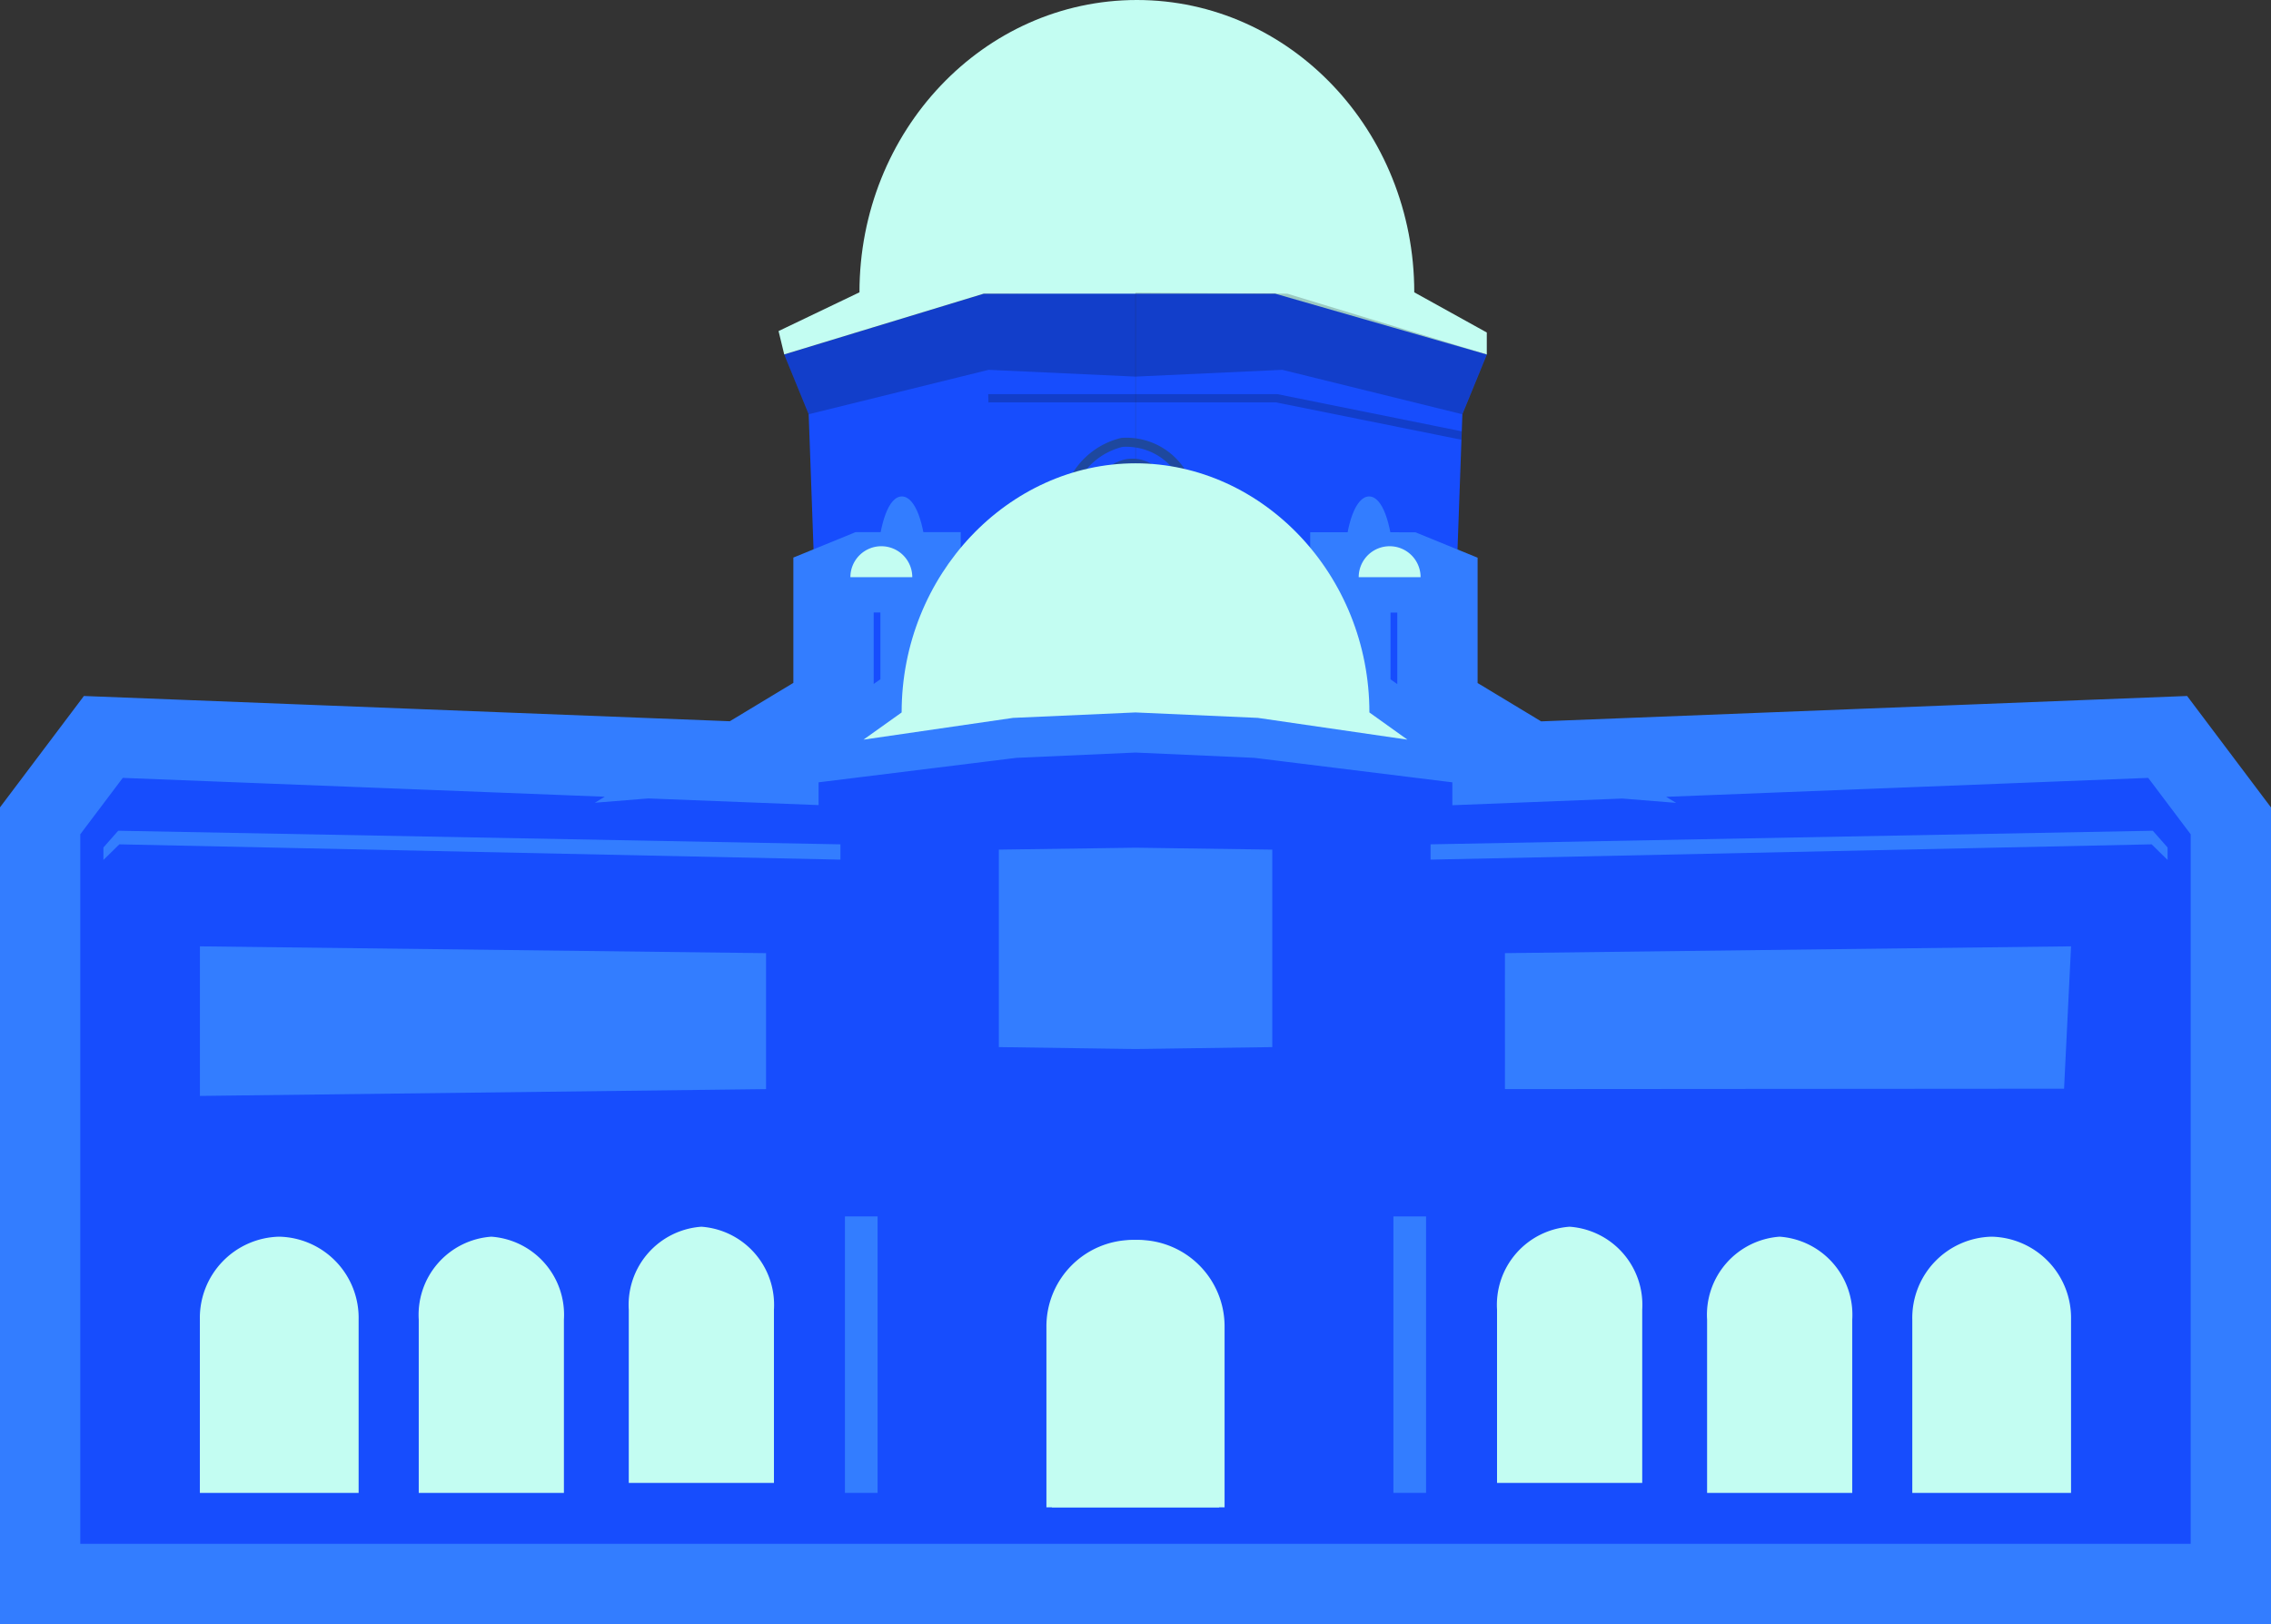 <svg xmlns="http://www.w3.org/2000/svg" width="113.092" height="80.89" viewBox="0 0 113.092 80.89"><rect x="0" y="0" width="113.092" height="80.89" fill="#333333" stroke="none"/><g transform="translate(-174.754 787.548)"><path d="M428.667-685.356l1.219,2.98.5,13.9.745.609,1.828,1.49,13.2-1.151v-20.9l-7.562.048Z" transform="translate(-214.861 -84.541)" fill="#174dfd"/><path d="M565.1-685.356l-1.219,2.98-.5,13.9-.745.609-1.828,1.49-13.2-1.151v-20.9l7.562.048Z" transform="translate(-316.303 -84.541)" fill="#174dfd"/><path d="M282.7-585.527l-33.621,1.321v-.779l.846.068-3.589-2.167v-6.027l-1.49-.609H242v6.365L244.5-585.6l-7.11-.88-6.094-.271-6.095.271-7.11.88,2.505-1.761v-6.365h-2.844l-1.49.609v6.027l-3.589,2.167.846-.068v.779L179.9-585.527l-3.149,4.18v38.008H285.846v-38.008Zm-46.589,13.476-4.808.068-4.808-.068v-5.891l4.808-.068,4.808.068Z" transform="translate(0 -165.318)" fill="#174dfd" stroke="#337dff" stroke-miterlimit="10" stroke-width="4"/><path d="M177.871-549.231Z" transform="translate(0 -197.435)" fill="#c3fdf2"/><ellipse cx="2.201" cy="2.664" rx="2.201" ry="2.664" transform="translate(228.952 -764.705)" fill="#1e489e"/><g transform="translate(227.847 -765.763)"><path d="M530.219-636.707a.225.225,0,0,1-.209-.141,3.031,3.031,0,0,0-3.079-2.115,3.428,3.428,0,0,0-2.372,2.087.226.226,0,0,1-.292.126.225.225,0,0,1-.126-.293,3.9,3.9,0,0,1,2.73-2.367,3.471,3.471,0,0,1,3.557,2.392.226.226,0,0,1-.124.294A.227.227,0,0,1,530.219-636.707Z" transform="translate(-524.124 639.435)" fill="#1e489e"/></g><path d="M446.161-684.25l-7.313-.338-8.961,2.212-1.219-2.98,9.932-3.025,7.562-.048Z" transform="translate(-214.861 -84.541)" opacity="0.2"/><path d="M462.551-616.388c.161,3.4-.544,3.055-1.216,3.055s-1.354-.994-1.216-3.055c.113-1.683.544-3.055,1.216-3.055S462.471-618.073,462.551-616.388Z" transform="translate(-241.67 -143.379)" fill="#337dff"/><path d="M454.164-601.043a1.541,1.541,0,0,0-1.541-1.541,1.541,1.541,0,0,0-1.541,1.541Z" transform="translate(-233.98 -157.759)" fill="#c3fdf2"/><path d="M458.407-772.989c0-8.041-6.185-14.559-13.814-14.559s-13.814,6.518-13.814,14.559l-4.029,1.93.282,1.162,4.45-1.355,5.482-1.669,14.521,0,10.534,3.028v-1.095Z" transform="translate(-213.225)" fill="#c3fdf2"/><path d="M259.042-460l-28.192.339v-7.449l28.192.339Z" transform="translate(-46.14 -273.305)" fill="#337dff"/><path d="M234.8-368.784a4.045,4.045,0,0,0-3.953,4.131v8.629h7.906v-8.629A4.045,4.045,0,0,0,234.8-368.784Z" transform="translate(-46.14 -357.171)" fill="#c3fdf2"/><path d="M308.546-368.784a3.9,3.9,0,0,0-3.615,4.131v8.629h7.229v-8.629A3.9,3.9,0,0,0,308.546-368.784Z" transform="translate(-109.324 -357.171)" fill="#c3fdf2"/><path d="M379.658-372.16a3.9,3.9,0,0,0-3.615,4.131v8.629h7.229v-8.629A3.9,3.9,0,0,0,379.658-372.16Z" transform="translate(-169.977 -354.291)" fill="#c3fdf2"/><path d="M523.591-367.688a4.306,4.306,0,0,0-4.3,4.311v9.006h8.6v-9.006A4.306,4.306,0,0,0,523.591-367.688Z" transform="translate(-292.155 -358.105)" fill="#c3fdf2"/><rect width="1.625" height="13.769" transform="translate(216.831 -726.964)" fill="#337dff"/><rect width="9.243" height="6.061" transform="translate(226.492 -743.261)" fill="#337dff"/><path d="M198.163-504.79l.794-.779,35.909.762v-.762l-35.966-.677-.736.835Z" transform="translate(-18.26 -239.927)" fill="#337dff"/><path d="M684.211-504.79l-.794-.779-35.909.762v-.762l35.966-.677.736.835Z" transform="translate(-401.514 -239.927)" fill="#337dff"/><g transform="translate(223.964 -767.918)" opacity="0.2"><path d="M497.741-653.668l-.013-.423h0l14.391,0,9.189,1.853-.015.419-9.227-1.86H497.772Z" transform="translate(-497.727 654.09)"/></g><path d="M547.6-684.25l7.313-.338,8.961,2.212,1.219-2.98-9.932-3.025-7.562-.048Z" transform="translate(-316.303 -84.541)" opacity="0.2"/><path d="M618.31-616.388c-.16,3.4.545,3.055,1.216,3.055s1.354-.994,1.216-3.055c-.113-1.683-.545-3.055-1.216-3.055S618.39-618.073,618.31-616.388Z" transform="translate(-376.591 -143.379)" fill="#337dff"/><path d="M623.175-601.043a1.541,1.541,0,0,1,1.541-1.541,1.541,1.541,0,0,1,1.541,1.541Z" transform="translate(-380.76 -157.759)" fill="#c3fdf2"/><path d="M672.685-460l27.843-.02.348-7.091-28.192.339Z" transform="translate(-422.987 -273.305)" fill="#337dff"/><path d="M814.552-368.784a4.045,4.045,0,0,1,3.953,4.131v8.629H810.6v-8.629A4.045,4.045,0,0,1,814.552-368.784Z" transform="translate(-540.617 -357.171)" fill="#c3fdf2"/><path d="M744.737-368.784a3.9,3.9,0,0,1,3.615,4.131v8.629h-7.229v-8.629A3.9,3.9,0,0,1,744.737-368.784Z" transform="translate(-481.359 -357.171)" fill="#c3fdf2"/><path d="M673.625-372.16a3.9,3.9,0,0,1,3.615,4.131v8.629H670.01v-8.629A3.9,3.9,0,0,1,673.625-372.16Z" transform="translate(-420.706 -354.291)" fill="#c3fdf2"/><path d="M521.747-367.688a4.305,4.305,0,0,1,4.3,4.311v9.006h-8.6v-9.006A4.305,4.305,0,0,1,521.747-367.688Z" transform="translate(-290.583 -358.105)" fill="#c3fdf2"/><rect width="1.625" height="13.769" transform="translate(245.769 -713.195) rotate(-180)" fill="#337dff"/><rect width="9.243" height="6.061" transform="translate(236.108 -737.201) rotate(-180)" fill="#337dff"/><path d="M480.715-618.259c0-6.853-5.318-12.409-11.647-12.409s-11.647,5.556-11.647,12.409l-1.9,1.354,7.449-1.084,6.095-.271,6.094.271,7.449,1.084Z" transform="translate(-237.767 -133.805)" fill="#c3fdf2"/></g></svg>